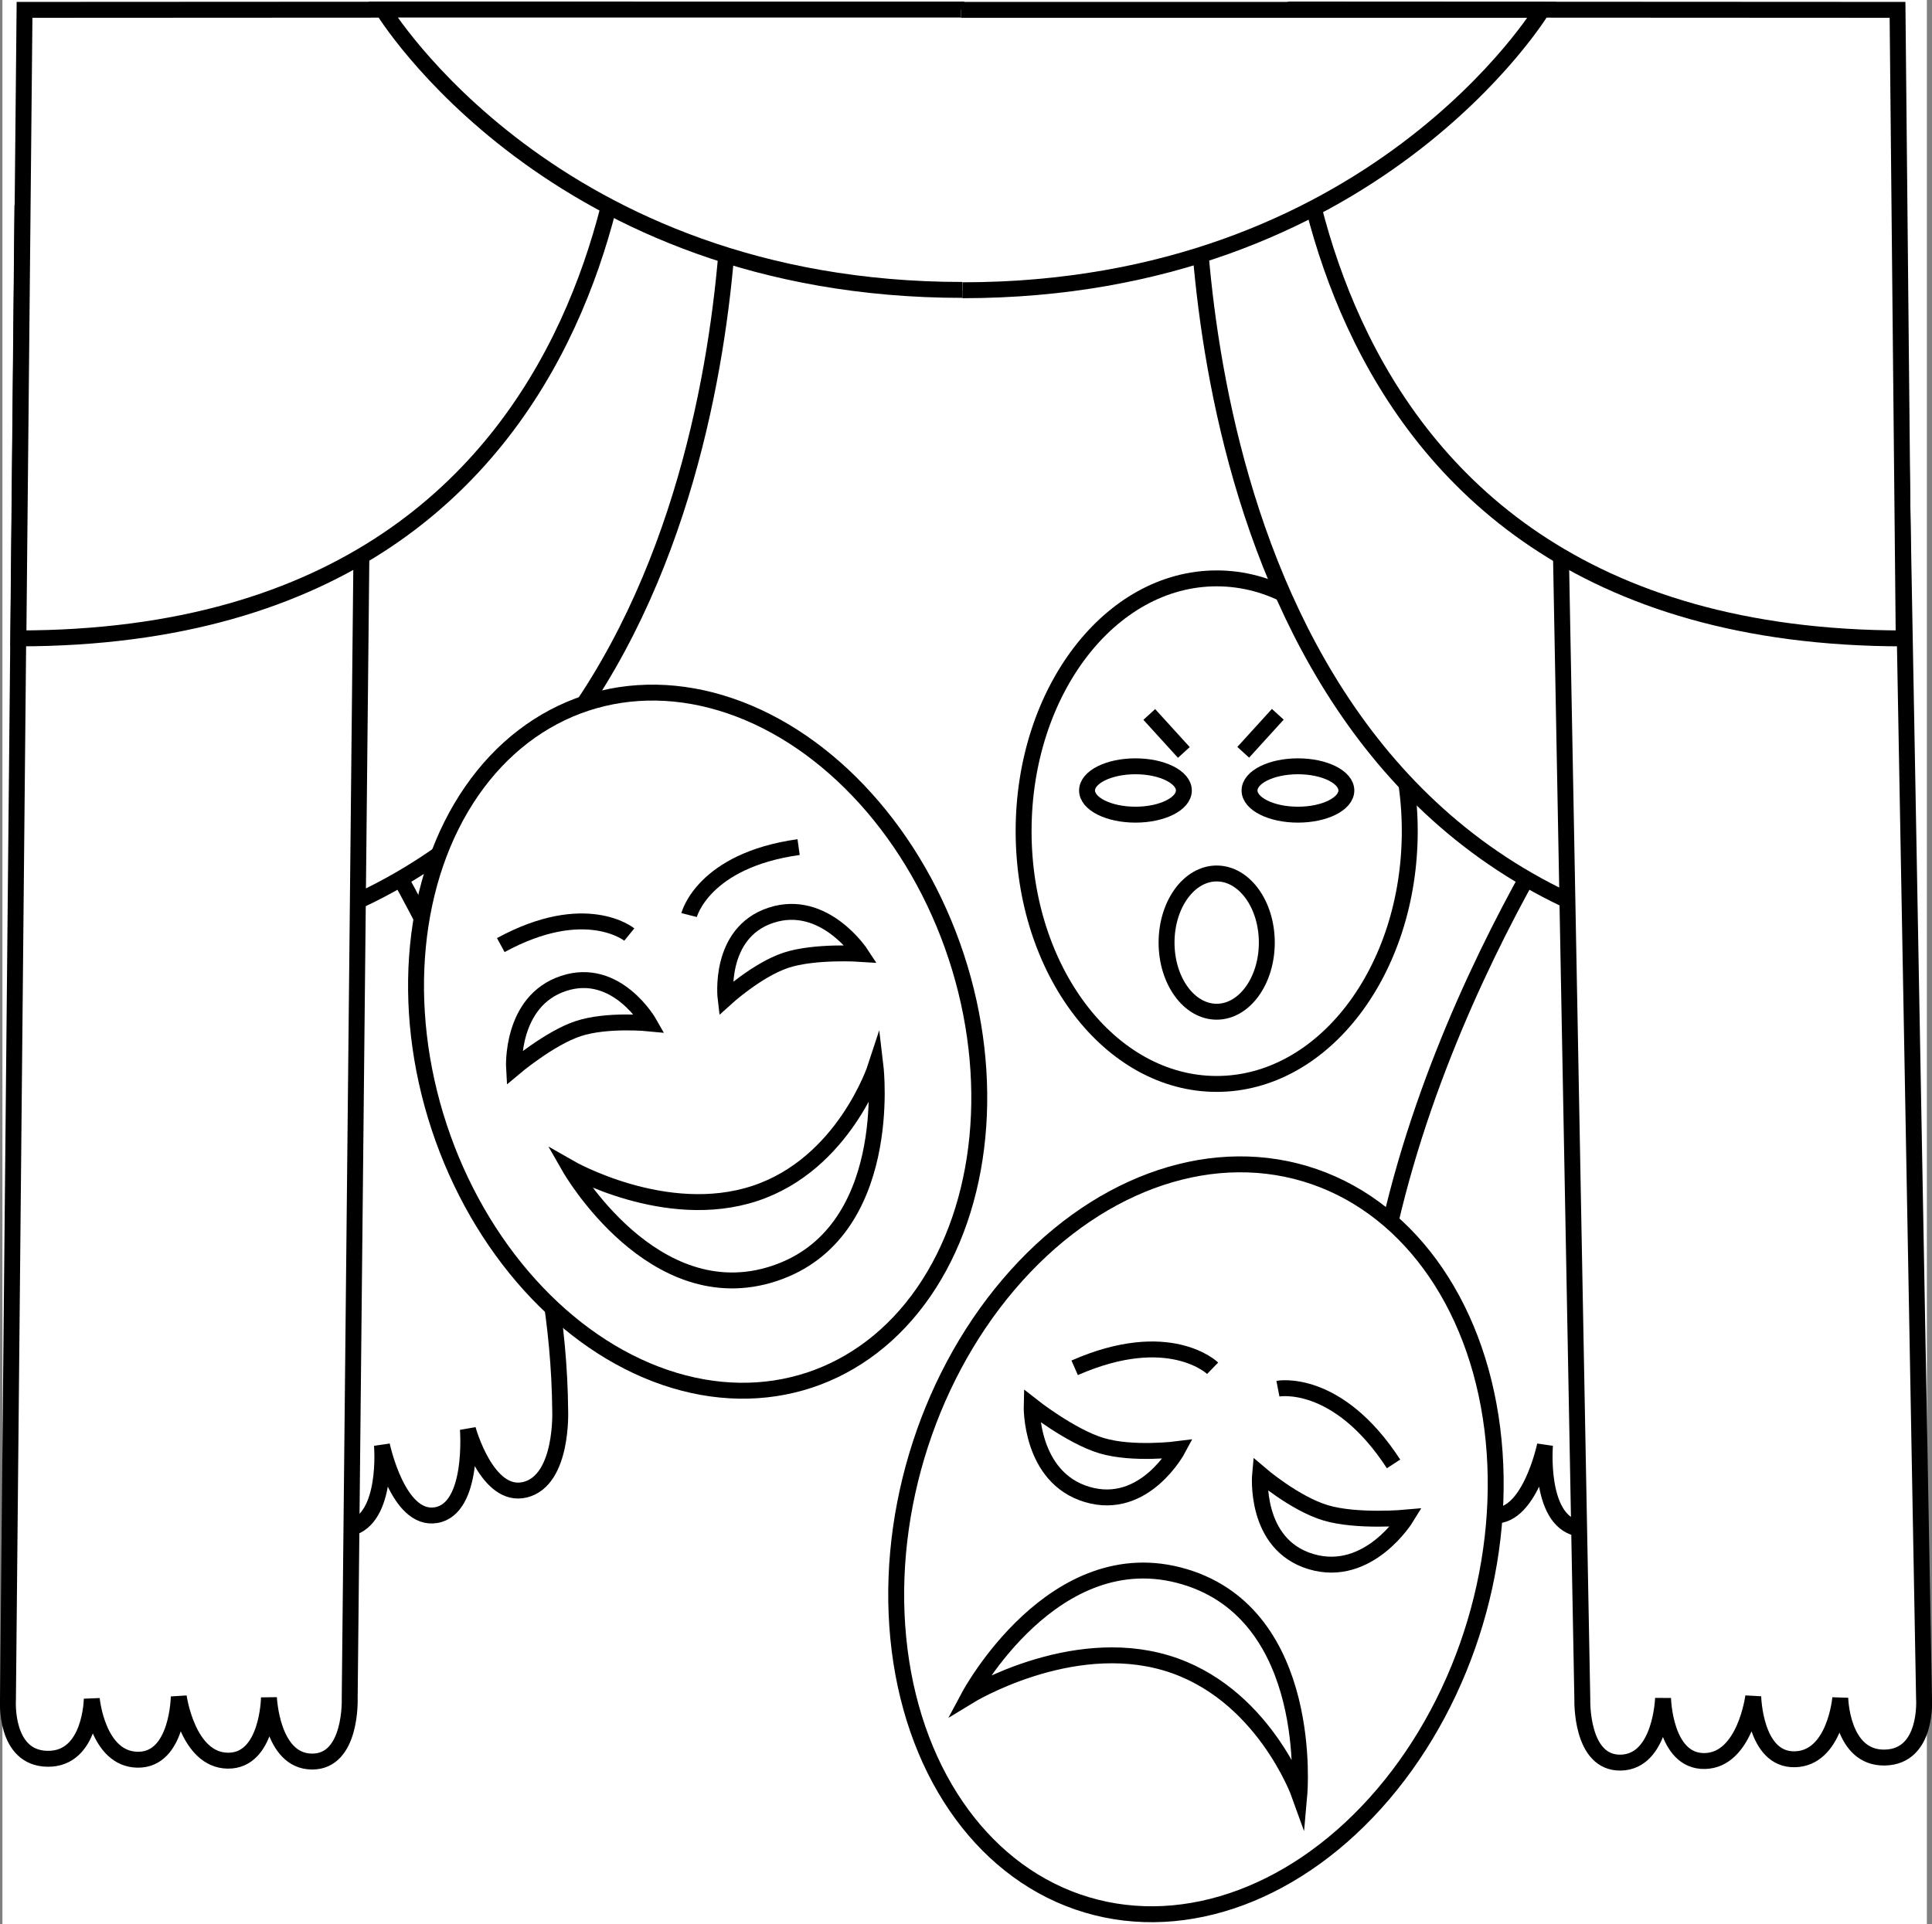 <svg id="Layer_1" data-name="Layer 1" xmlns="http://www.w3.org/2000/svg" viewBox="0 0 607 604.63"><rect x="0" y="0" width="607" height="604.63" fill="#808080" stroke="none"/><defs><style>.cls-1,.cls-2{fill:#fff;}.cls-2{stroke:#000;stroke-miterlimit:10;stroke-width:5px;}</style></defs><rect class="cls-1" x="0.76" width="604.63" height="604.63"/><ellipse class="cls-2" cx="382.26" cy="261.17" rx="60.66" ry="79.43"/><ellipse class="cls-2" cx="382.26" cy="296.19" rx="15.75" ry="21.72"/><ellipse class="cls-2" cx="356.74" cy="248.39" rx="15.21" ry="7.6"/><ellipse class="cls-2" cx="407.79" cy="248.39" rx="15.21" ry="7.6"/><line class="cls-2" x1="371.95" y1="236.44" x2="361.08" y2="224.5"/><line class="cls-2" x1="390.6" y1="236.39" x2="401.46" y2="224.45"/><path class="cls-2" d="M480.5,405.5s74,101,75,207c0,0,1,22-11,25s-18-19-18-19,2,25-10,27-17-22-17-22,2,23.19-10,26.09-16-23.09-16-23.09Z" transform="translate(-379.5 -169.4)"/><path class="cls-2" d="M464.5,213.5H608.9S617.72,415,470,461Z" transform="translate(-379.5 -169.4)"/><path class="cls-2" d="M883.91,405.5s-74,101-75,207c0,0-1,22,11,25s18-19,18-19-2,25,10,27,17-22,17-22-2,23.19,10,26.09,16-23.09,16-23.09Z" transform="translate(-379.5 -169.4)"/><path class="cls-2" d="M899.91,213.5H755.51S746.69,415,894.39,461Z" transform="translate(-379.5 -169.4)"/><path class="cls-2" d="M386.5,238.49,382,703.61s-1.18,18.3,12.48,18.45,13.85-18.86,13.85-18.86,1.76,19,14.44,19.15,12.89-19.86,12.89-19.86,2.73,20,15.41,20.16S464,702.79,464,702.79s.77,20,13.46,20.14,11.91-19.87,11.91-19.87l4-391Z" transform="translate(-379.5 -169.4)"/><path class="cls-2" d="M387.21,172.5l190.87-.1S588.28,370,385.28,370Z" transform="translate(-379.5 -169.4)"/><path class="cls-2" d="M975.55,238.05,984,703.11s1.34,18.29-12.32,18.56-14-18.74-14-18.74-1.6,19-14.28,19.28-13.06-19.75-13.06-19.75-2.56,20.06-15.24,20.3S902,703,902,703s-.6,20-13.28,20.26-12.08-19.77-12.08-19.77l-7.3-390.93Z" transform="translate(-379.5 -169.4)"/><path class="cls-2" d="M975.67,172.5l-190.86-.1S774.61,370,977.61,370Z" transform="translate(-379.5 -169.4)"/><path class="cls-2" d="M682.41,172.4H499.81s53.3,88.1,182.11,88.1" transform="translate(-379.5 -169.4)"/><path class="cls-2" d="M681.43,172.5H864s-53.3,88.1-182.11,88.1" transform="translate(-379.5 -169.4)"/><ellipse class="cls-2" cx="598.69" cy="496.72" rx="85.53" ry="112" transform="translate(-504.99 43.2) rotate(-18.26)"/><path class="cls-2" d="M541,505s-1.23-21,15.53-26.57,27,12.54,27,12.54-13.3-1.33-22.33,1.64S541,505,541,505Z" transform="translate(-379.5 -169.4)"/><path class="cls-2" d="M577.21,463.06s-13.71-11.2-40.37,3.31" transform="translate(-379.5 -169.4)"/><path class="cls-2" d="M650,469.13S638.48,451.49,621.72,457s-14.25,26.15-14.25,26.15,9.9-9,18.92-12S650,469.13,650,469.13Z" transform="translate(-379.5 -169.4)"/><path class="cls-2" d="M596,456.94s4.34-17.16,34.41-21.36" transform="translate(-379.5 -169.4)"/><path class="cls-2" d="M558.54,536.41s30.09,17.24,58.11,8,37.94-39.68,37.94-39.68,6.16,52.29-31.86,64.84S558.54,536.41,558.54,536.41Z" transform="translate(-379.5 -169.4)"/><ellipse class="cls-2" cx="755.21" cy="653.01" rx="119.88" ry="91.54" transform="translate(-465.99 1020.57) rotate(-73.38)"/><path class="cls-2" d="M703.63,611.09S703,633.63,721.07,639s28.51-14.24,28.51-14.24-14.19,1.83-23.94-1.08S703.63,611.09,703.63,611.09Z" transform="translate(-379.5 -169.4)"/><path class="cls-2" d="M760.49,599.34s-13.59-13.2-43.35-.14" transform="translate(-379.5 -169.4)"/><path class="cls-2" d="M821.3,646.27s-11.8,19.23-29.9,13.83-16-27.54-16-27.54,10.87,9.31,20.61,12.22S821.3,646.27,821.3,646.27Z" transform="translate(-379.5 -169.4)"/><path class="cls-2" d="M781,605.76s18.6-3.59,36.33,23.64" transform="translate(-379.5 -169.4)"/><path class="cls-2" d="M684,702.28s31.67-19.36,61.92-10.33,41.81,41.29,41.81,41.29,5-56.14-36.08-68.39S684,702.28,684,702.28Z" transform="translate(-379.5 -169.4)"/></svg>
